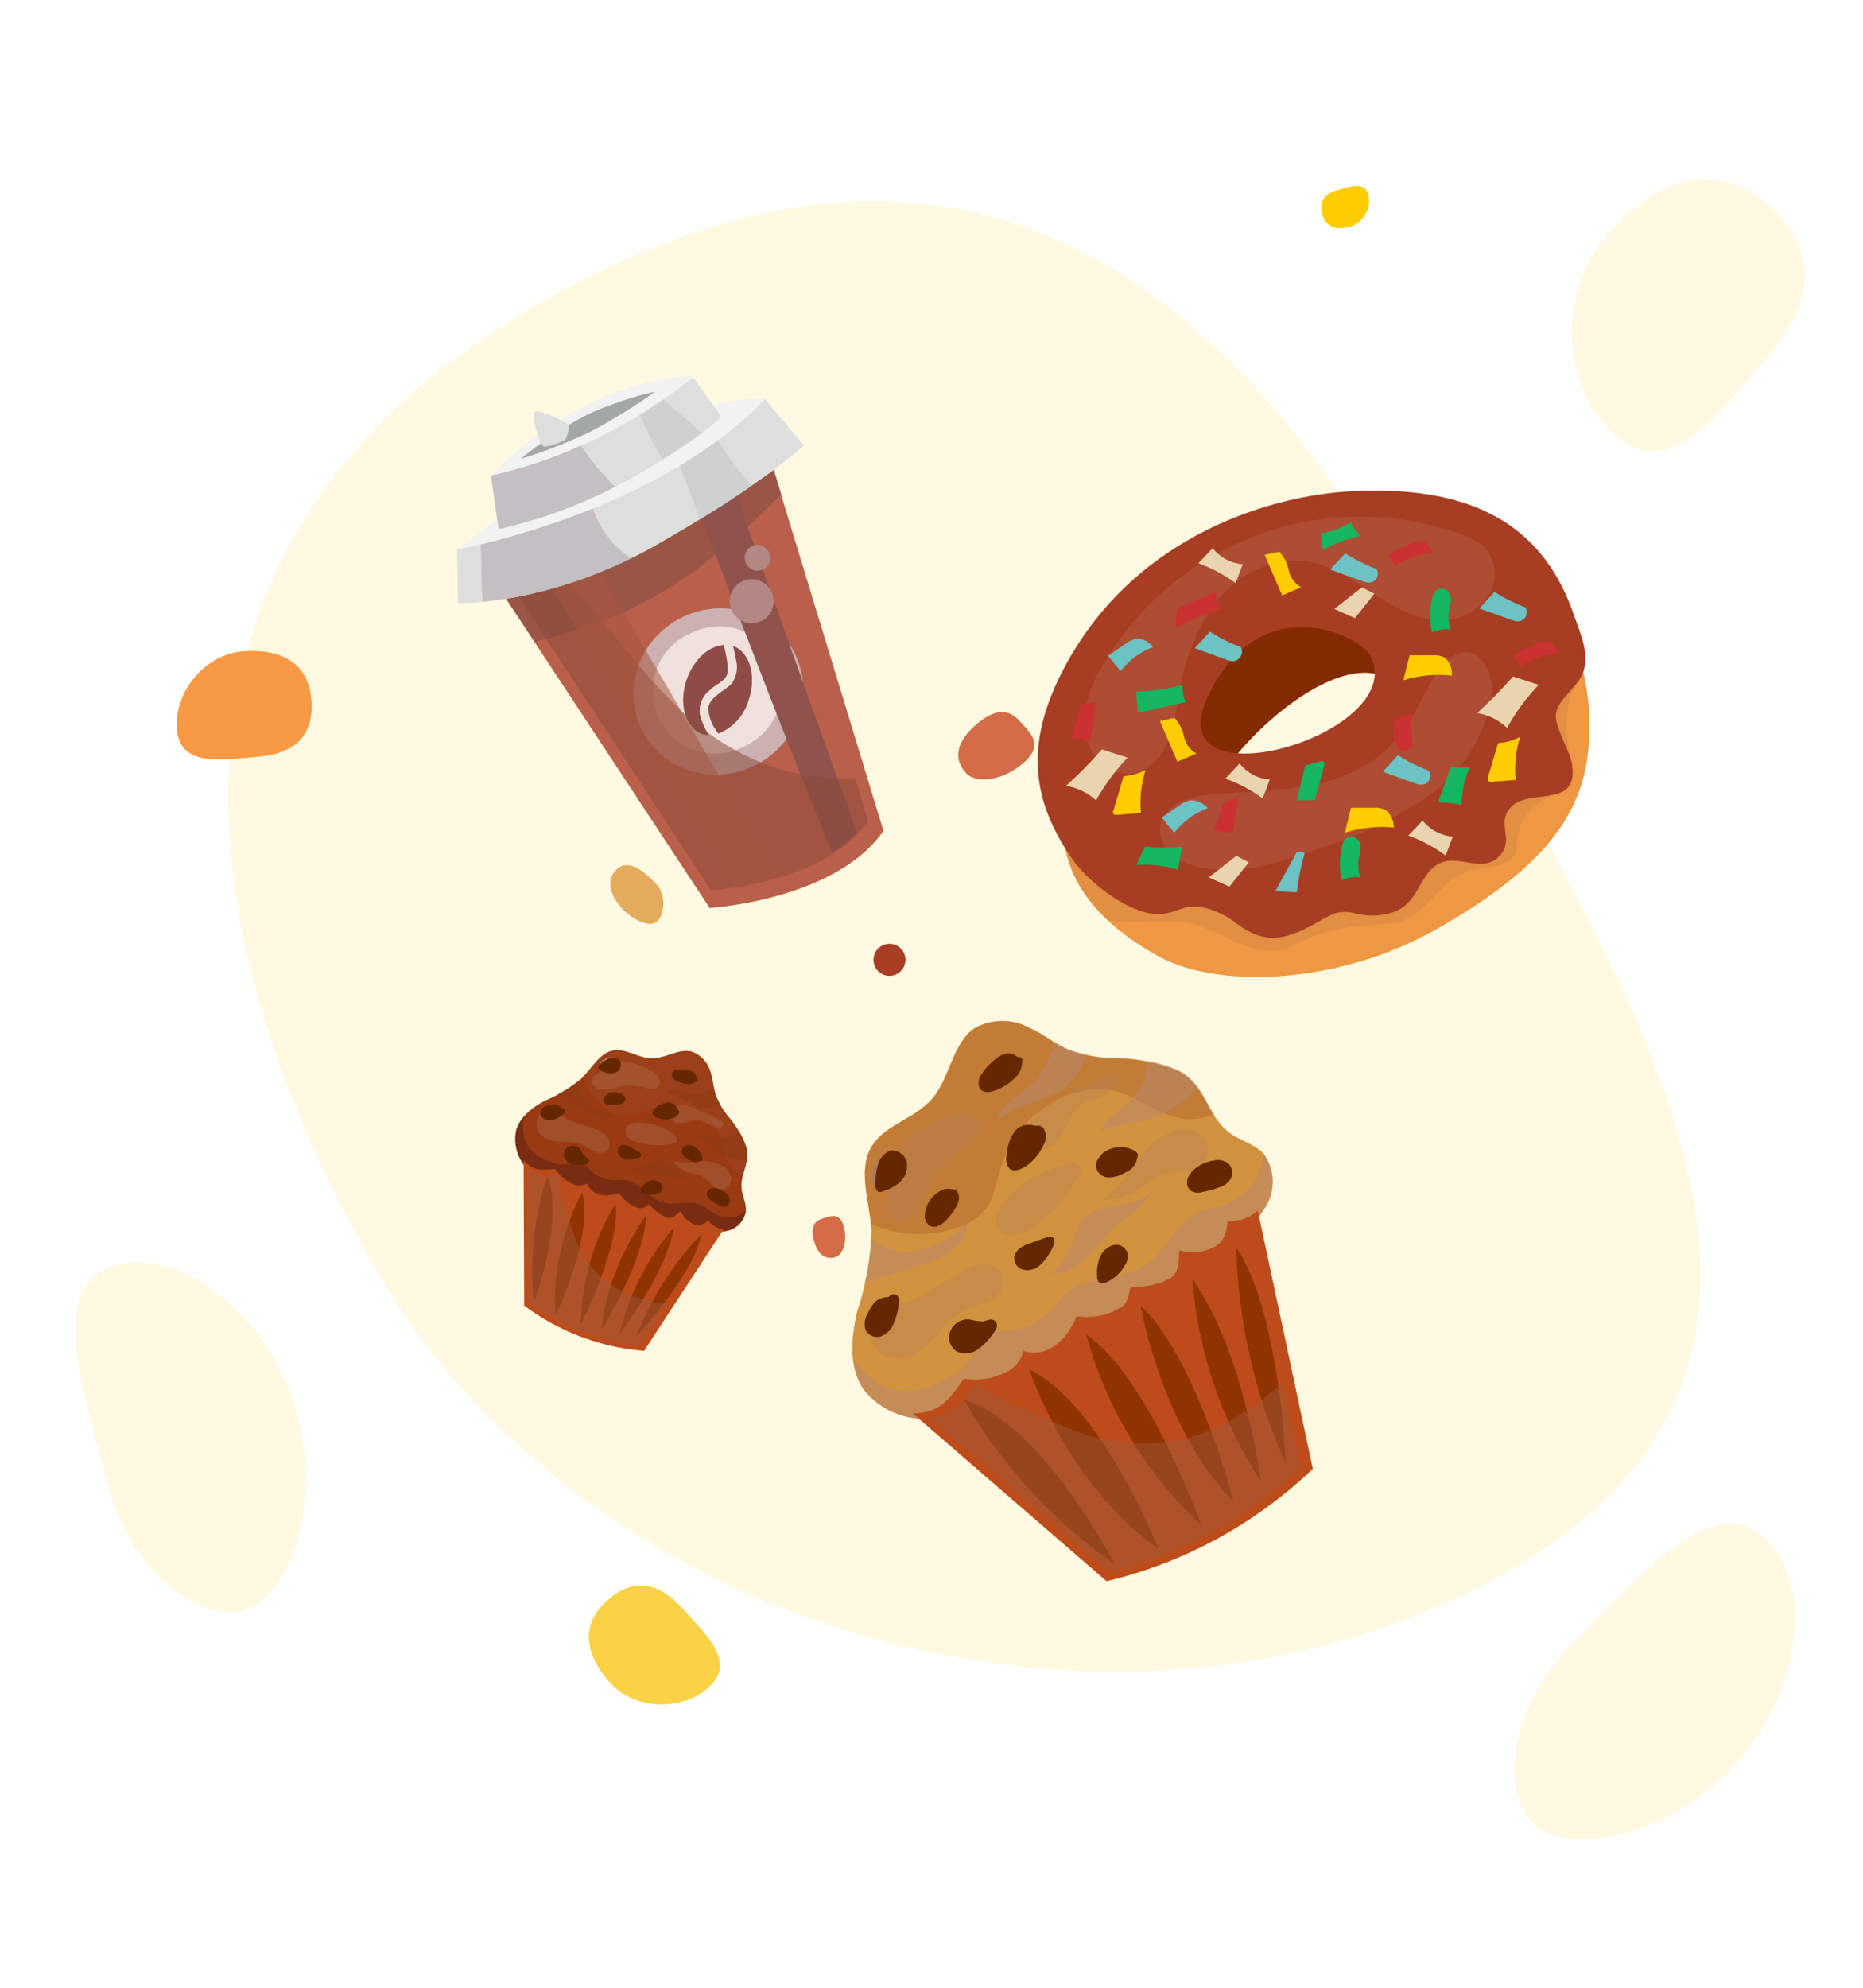<svg width="375" height="400" viewBox="0 0 375 400" fill="none" xmlns="http://www.w3.org/2000/svg">
<path d="M304.244 315.75C228.242 359.781 118.768 330.383 75.524 255.222C32.28 180.061 31.356 105.791 107.358 61.759C183.36 17.727 239.356 44.648 282.6 119.809C325.844 194.97 380.246 271.718 304.244 315.75Z" fill="#FBDF6A" fill-opacity="0.21"/>
<path d="M325.144 87.615C314.277 78.188 313.428 59.04 323.229 47.663C333.029 36.285 344.829 31.682 355.696 41.109C366.564 50.535 365.102 61.043 355.302 72.42C345.501 83.797 336.012 97.042 325.144 87.615Z" fill="#FBDF6A" fill-opacity="0.21"/>
<path d="M355.564 309.79C365.722 319.983 361.898 342.441 347.752 356.636C333.606 370.831 314.828 372.911 308.698 367.028C302.568 361.145 302.86 344.353 317.006 330.158C331.151 315.963 345.407 299.597 355.564 309.79Z" fill="#FBDF6A" fill-opacity="0.21"/>
<path d="M23.323 254.649C37.198 250.918 54.668 265.471 59.846 284.861C65.023 304.252 57.43 321.611 49.288 323.996C41.146 326.382 26.799 317.732 21.621 298.342C16.444 278.951 9.447 258.38 23.323 254.649Z" fill="#FBDF6A" fill-opacity="0.21"/>
<path d="M98.07 114.757L142.851 182.713C142.851 182.713 168.203 181.154 177.831 167.182L154.224 89.718C154.224 89.718 115.48 111.119 98.07 114.757Z" fill="#BA5F49"/>
<g style="mix-blend-mode:multiply" opacity="0.75">
<path d="M157.267 99.448L154.286 89.67C154.286 89.67 115.542 111.07 98.131 114.709L107.649 129.155C128.037 124 139.72 117.159 157.267 99.448Z" fill="#8F5243"/>
</g>
<path d="M160.119 131.784C156.209 123.487 146.084 120.06 137.506 124.129C128.927 128.198 125.142 138.223 129.053 146.52C132.963 154.816 143.088 158.244 151.667 154.175C160.245 150.106 164.03 140.081 160.119 131.784Z" fill="#CCB1B1"/>
<path d="M156.274 133.191C157.656 136.313 157.749 139.855 156.534 143.044C155.318 146.233 152.894 148.808 149.79 150.206C148.288 150.995 146.641 151.471 144.95 151.605C143.259 151.739 141.559 151.528 139.951 150.985C138.343 150.442 136.861 149.578 135.594 148.445C134.328 147.312 133.303 145.934 132.581 144.393C131.859 142.852 131.455 141.181 131.394 139.479C131.332 137.778 131.615 136.082 132.224 134.493C132.833 132.905 133.757 131.457 134.939 130.236C136.121 129.016 137.537 128.048 139.101 127.392C142.145 125.885 145.66 125.649 148.878 126.736C152.096 127.823 154.755 130.144 156.274 133.191V133.191Z" fill="#F0E1DD"/>
<path d="M141.021 144.381C140.752 143.418 140.769 142.398 141.071 141.446C141.372 140.493 141.945 139.65 142.718 139.02C143.638 138.056 144.91 137.516 145.822 136.606C146.735 135.697 146.52 134.293 146.346 133.007C146.182 131.922 145.958 130.848 145.674 129.788C142.738 129.976 139.67 132.661 138.257 136.654C136.524 141.518 137.888 146.468 141.317 147.692C141.757 147.846 142.218 147.933 142.684 147.951C141.994 146.829 141.436 145.631 141.021 144.381V144.381Z" fill="#8F4B46"/>
<path d="M147.566 129.988C147.776 130.839 147.959 131.719 148.115 132.628C148.358 133.461 148.41 134.338 148.266 135.194C148.122 136.049 147.785 136.86 147.282 137.566C145.935 139.037 142.674 140.251 142.552 142.666C142.715 144.491 143.436 146.221 144.615 147.621C146.05 147.048 147.338 146.158 148.383 145.017C149.429 143.876 150.204 142.513 150.653 141.03C152.343 136.174 150.991 131.239 147.566 129.988Z" fill="#8F4B46"/>
<g style="mix-blend-mode:screen">
<path d="M168.311 170.969C169.537 170.016 171.027 168.857 172.548 167.674C167.952 154.937 153.025 113.446 147.967 98.824C145.569 100.166 143.095 101.366 140.557 102.417C145.815 116.559 161.12 156.609 167.521 171.459C167.83 171.343 168.075 171.178 168.311 170.969Z" fill="#8F524D"/>
</g>
<g style="mix-blend-mode:multiply" opacity="0.55">
<path d="M136.969 142.868C129.438 135.755 123.199 127.064 116.481 119.17C114.911 117.409 113.467 115.54 112.16 113.576C108.899 114.861 105.545 115.894 102.126 116.665L143.132 179.153C143.132 179.153 166.034 177.928 174.727 165.157L172.078 156.517C159.381 157.413 146.928 152.257 136.969 142.868Z" fill="#8B4B3A"/>
</g>
<g style="mix-blend-mode:multiply" opacity="0.55">
<path d="M118.807 111.374C116.392 112.429 111.266 113.897 109.001 114.76C116.013 126.766 147.46 177.133 148.355 178.582C151.245 178.081 154.099 177.393 156.901 176.525C154.294 172.442 120.311 114.544 118.807 111.374Z" fill="#A75640"/>
</g>
<g style="mix-blend-mode:screen">
<path d="M155.548 119.739C155.795 120.577 155.79 121.469 155.534 122.303C155.277 123.137 154.781 123.877 154.107 124.429C153.433 124.982 152.612 125.322 151.746 125.407C150.88 125.493 150.008 125.32 149.239 124.91C148.471 124.5 147.84 123.872 147.425 123.104C147.011 122.335 146.832 121.462 146.91 120.592C146.989 119.722 147.321 118.895 147.866 118.215C148.411 117.534 149.144 117.03 149.974 116.767C150.534 116.594 151.123 116.534 151.707 116.59C152.29 116.646 152.857 116.817 153.375 117.093C153.893 117.369 154.351 117.745 154.724 118.199C155.097 118.653 155.377 119.176 155.548 119.739Z" fill="#B28784"/>
</g>
<g style="mix-blend-mode:screen">
<path d="M155.002 111.634C155.122 112.126 155.097 112.642 154.929 113.119C154.761 113.596 154.458 114.014 154.057 114.321C153.656 114.627 153.174 114.81 152.671 114.846C152.168 114.882 151.665 114.77 151.224 114.524C150.784 114.278 150.424 113.908 150.189 113.459C149.955 113.011 149.856 112.504 149.904 112C149.953 111.496 150.147 111.017 150.462 110.623C150.778 110.228 151.201 109.934 151.681 109.778C152.02 109.678 152.376 109.648 152.727 109.687C153.079 109.727 153.419 109.837 153.728 110.009C154.037 110.182 154.308 110.415 154.527 110.693C154.746 110.972 154.907 111.292 155.002 111.634V111.634Z" fill="#B28784"/>
</g>
<path d="M92.009 110.641L92.212 121.357C92.212 121.357 110.762 121.896 132.401 109.483C154.039 97.07 161.793 89.643 161.793 89.643L153.924 80.324C153.924 80.324 133.305 77.653 92.009 110.641Z" fill="#F2F2F2"/>
<g style="mix-blend-mode:screen" opacity="0.9">
<path d="M100.381 115.852C100.683 112.066 101.19 108.299 101.901 104.569L102.155 103C98.967 105.305 95.563 107.877 92.045 110.688L92.212 121.357C94.728 121.355 97.24 121.168 99.729 120.799C99.863 119.14 100.081 117.489 100.381 115.852V115.852Z" fill="#F2F2F2"/>
</g>
<g style="mix-blend-mode:screen" opacity="0.9">
<path d="M137.024 106.785C155.149 96.031 161.761 89.668 161.761 89.668L153.924 80.324C150.301 80.173 146.678 80.637 143.21 81.697C141.644 90.123 139.05 98.376 137.024 106.785Z" fill="#F2F2F2"/>
</g>
<path d="M92.009 110.641L92.212 121.357C92.212 121.357 110.762 121.896 132.401 109.483C154.04 97.07 161.793 89.643 161.793 89.643L153.925 80.324C153.925 80.324 136.768 101.049 92.009 110.641Z" fill="#DEDEDE"/>
<g style="mix-blend-mode:screen" opacity="0.65">
<path d="M144.449 88.64C142.353 90.27 139.779 91.922 136.826 93.695C137.943 96.942 139.402 100.247 140.182 102.608C140.381 103.251 140.595 103.883 140.842 104.589C145.044 102.02 148.492 99.762 151.316 97.79C148.814 94.907 146.519 91.849 144.449 88.64V88.64Z" fill="#C7CBC9"/>
</g>
<g style="mix-blend-mode:multiply" opacity="0.35">
<path d="M119.33 102.338C111.976 105.305 104.414 107.726 96.705 109.582C96.748 110.023 96.79 110.464 96.805 110.901C96.962 114.321 96.788 117.698 97.227 121.098C107.611 119.976 117.717 117.038 127.089 112.416C123.447 110.028 120.713 106.477 119.33 102.338V102.338Z" fill="#8F838D"/>
</g>
<path d="M98.848 95.919L100.372 106.481C109.815 104.337 118.899 100.834 127.342 96.082C141.475 88.135 145.197 83.819 145.197 83.819L139.412 75.847C139.412 75.847 128.548 74.967 113.186 84.121C107.828 87.287 102.991 91.267 98.848 95.919V95.919Z" fill="#F2F2F2"/>
<g style="mix-blend-mode:screen" opacity="0.9">
<path d="M139.12 79.167C139.38 78.765 139.617 78.331 139.854 77.898C140.01 77.572 140.213 77.271 140.456 77.005L139.481 75.743C137.345 75.676 135.209 75.856 133.114 76.28C133.016 77.728 132.886 79.201 132.72 80.627C132.555 82.053 132.372 83.392 132.144 84.866C134.586 83.116 136.916 81.212 139.12 79.167Z" fill="#F2F2F2"/>
</g>
<g style="mix-blend-mode:screen" opacity="0.9">
<path d="M121.697 90.895C122.719 90.45 123.721 89.945 124.707 89.453C124.161 88.686 123.898 87.754 123.961 86.815C124.089 84.022 124.586 81.191 124.947 78.442C123.716 78.875 122.42 79.384 121.133 79.936C120.245 83.869 119.669 87.883 119.053 91.879C119.882 91.633 120.796 91.272 121.697 90.895Z" fill="#F2F2F2"/>
</g>
<g style="mix-blend-mode:screen" opacity="0.9">
<path d="M103.266 96.3C103.434 95.704 103.621 95.109 103.826 94.517C104.218 92.966 104.625 91.402 105.056 89.87C102.823 91.71 100.746 93.733 98.848 95.92L99.076 97.662C100.455 97.164 101.842 96.709 103.266 96.3Z" fill="#F2F2F2"/>
</g>
<path d="M123.166 86.686C115.569 90.701 107.486 93.717 99.119 95.659L98.825 95.888L100.373 106.481C109.816 104.337 118.899 100.834 127.343 96.082C141.475 88.135 145.197 83.819 145.197 83.819L139.497 75.956C134.4 80.037 128.932 83.629 123.166 86.686V86.686Z" fill="#DEDEDE"/>
<g style="mix-blend-mode:screen" opacity="0.65">
<path d="M133.553 80.354C131.929 81.467 130.398 82.508 128.791 83.483C130.078 86.597 131.775 89.567 133.256 92.481C136.792 90.305 139.371 88.499 141.211 87.118C138.786 84.814 136.138 82.608 133.553 80.354Z" fill="#C7CBC9"/>
</g>
<g style="mix-blend-mode:multiply" opacity="0.35">
<path d="M119.013 92.534C118.303 91.615 117.569 90.664 116.913 89.653C111.222 92.261 105.274 94.262 99.166 95.623L98.871 95.852L100.373 106.481C108.516 104.639 116.397 101.778 123.83 97.966C122.072 96.297 120.461 94.48 119.013 92.534V92.534Z" fill="#8F838D"/>
</g>
<path d="M104.785 92.35C108.975 88.905 113.505 85.901 118.304 83.383C122.671 81.398 127.227 79.861 131.901 78.794C127.795 81.727 123.503 84.389 119.054 86.766C114.44 88.975 109.671 90.841 104.785 92.35V92.35Z" fill="#A1A8A6"/>
<g style="mix-blend-mode:multiply">
<path d="M113.786 85.574C113.012 86.051 112.307 86.874 111.521 87.336C110.086 88.595 108.752 89.966 107.532 91.435C109.493 90.758 112.251 89.761 115.539 88.326C115.133 85.001 114.243 85.393 113.786 85.574Z" fill="#A1A8A6"/>
</g>
<path d="M109.856 89.877C109.382 89.971 108.908 89.517 108.681 88.87C108.021 86.89 107.056 83.55 107.524 83.062C107.853 81.783 114.639 85.36 114.604 85.636C114.475 86.434 114.135 88.245 113.661 88.564C112.458 89.174 111.178 89.616 109.856 89.877V89.877Z" fill="#DEDEDE"/>
<g style="mix-blend-mode:screen" opacity="0.65">
<path d="M108.046 82.805C109.819 83.172 111.75 85.287 113.63 88.588C114.111 88.214 114.46 86.447 114.573 85.66C114.639 85.36 109.047 82.526 108.046 82.805Z" fill="#DEDEDE"/>
</g>
<path d="M306 111.356C300.554 105.387 262.433 106.591 243.973 120.36C237.677 125.05 233.98 131.947 228.984 137.089C204.378 162.897 213.121 181.582 233.481 192.593C244.972 198.788 269.003 198.462 289.387 186.849C309.772 175.237 317.316 165.18 319.364 153.517C323.336 128.486 306 111.356 306 111.356ZM292.785 154.721C289.737 154.069 285.291 152.589 280.719 151.736C280.578 151.748 280.436 151.748 280.294 151.736C277.348 151.841 274.411 152.134 271.501 152.614C270.343 153.519 269.134 154.357 267.879 155.122C265.447 156.082 263.377 157.784 261.959 159.988C261.458 160.836 260.796 161.578 260.01 162.17C258.964 163.815 258.038 165.533 257.237 167.311C253.066 176.566 249.044 162.897 244.947 159.612C242.748 155.95 263.482 133.176 276.397 135.383C278.092 135.416 279.774 135.686 281.394 136.186L281.918 136.387C286.64 137.064 291.336 138.243 295.982 139.246C305.9 141.453 302.677 156.978 292.785 154.796V154.721Z" fill="#EE9843"/>
<g style="mix-blend-mode:multiply" opacity="0.65">
<path d="M305.151 110.729C297.382 105.512 261.684 107.142 243.973 120.36C237.678 125.05 233.981 131.947 228.984 137.089C209.749 157.154 210.923 173.055 221.99 184.241L223.014 185.144C228.01 185.972 233.556 185.144 237.803 185.495C245.297 186.323 252.791 194.173 260.285 190.261C267.355 186.549 272.526 186.473 280.27 185.746C287.239 185.069 289.438 176.767 296.357 175.087C299.155 174.434 304.951 174.61 305.275 170.572C305.282 168.644 305.717 166.742 306.55 165.004C309.797 159.461 318.191 159.787 316.142 152.263C314.393 145.968 315.418 139.171 318.64 135.459C316.492 121.89 307.749 113.638 305.151 110.729ZM292.66 154.796C289.613 154.144 285.166 152.664 280.595 151.811C280.453 151.824 280.311 151.824 280.17 151.811C277.223 151.916 274.286 152.21 271.377 152.689C270.218 153.595 269.009 154.432 267.755 155.197C265.323 156.158 263.252 157.859 261.834 160.063C261.333 160.912 260.671 161.653 259.886 162.245C258.84 163.89 257.913 165.608 257.113 167.387C255.089 171.851 253.141 170.998 251.167 168.54C248.469 166.935 245.796 160.189 243.074 158.006C240.875 154.37 261.609 131.571 274.524 133.778C276.218 133.823 277.898 134.092 279.52 134.581C279.709 134.641 279.893 134.716 280.07 134.807C284.791 135.459 289.488 136.638 294.134 137.666C295.944 138.002 297.56 139.015 298.656 140.5C305.101 144.739 301.603 156.752 292.785 154.796H292.66Z" fill="#D98B43"/>
</g>
<path d="M221.39 169.042C221.99 169.669 222.589 170.296 223.214 170.898L225.137 170.095C230.483 167.888 235.279 164.527 240.65 162.32L245.646 160.289C245.473 160.094 245.281 159.917 245.072 159.762C242.874 156.1 263.608 133.327 276.523 135.534C278.217 135.566 279.899 135.836 281.519 136.337L282.043 136.537C284.741 136.938 287.439 137.49 290.137 138.067C292.385 135.208 294.609 132.248 297.057 129.464C300.876 124.632 305.123 120.158 309.747 116.096C308.592 114.443 307.341 112.86 306 111.356C300.554 105.387 262.433 106.591 243.973 120.36C237.678 125.05 233.98 131.947 228.984 137.089C218.542 148.024 214.495 158.082 214.82 166.86C216.009 166.568 217.255 166.618 218.417 167.004C219.579 167.39 220.609 168.096 221.39 169.042Z" fill="#822A00"/>
<path d="M316.442 153.843C316.042 151.059 312.77 146.193 313.195 143.56C313.619 140.926 317.017 138.544 318.191 136.312C320.414 132.374 318.191 127.759 316.817 123.771C311.396 108.07 299.33 97.236 271.477 98.891C257.063 99.719 229.01 106.917 214.421 134.004C205.678 150.206 208.101 161.794 215.97 173.055C218.942 177.319 227.736 184.567 234.031 183.915C237.103 183.564 238.652 181.858 242.075 182.561C244.651 183.157 247.06 184.331 249.119 185.997C254.64 190.035 258.487 189.207 264.457 185.997C267.755 184.166 269.029 182.962 272.801 183.79C275.507 184.529 278.379 184.38 280.994 183.363C286.89 180.855 285.766 171.901 294.084 173.331C297.107 173.808 300.055 174.61 302.203 171.826C304.351 169.042 301.903 166.258 303.352 163.474C306.425 157.655 317.891 163.625 316.442 153.843ZM243.099 140.224C253.666 117.802 274.025 128.01 275.948 132.098C283.568 148.024 232.657 162.496 243.099 140.224Z" fill="#A73D22"/>
<g style="mix-blend-mode:screen" opacity="0.75">
<path d="M237.028 141.227C237.899 134.136 240.47 127.363 244.522 121.489C246.607 118.566 249.416 116.241 252.672 114.746C255.928 113.25 259.517 112.635 263.083 112.961C272.475 114.341 279.295 123.897 288.763 124.749C290.703 124.981 292.671 124.721 294.486 123.994C296.301 123.266 297.906 122.095 299.155 120.586C300.342 119.03 300.939 117.1 300.838 115.142C300.738 113.184 299.946 111.327 298.605 109.901C297.34 108.853 295.879 108.068 294.308 107.594C281.121 102.776 266.668 102.755 253.467 107.535C240.266 112.315 229.153 121.593 222.064 133.753C219.305 137.774 218.025 142.633 218.442 147.498C219.241 152.263 223.813 156.627 228.434 155.624C229.862 155.216 231.177 154.483 232.277 153.483C233.378 152.483 234.234 151.241 234.779 149.855C235.894 147.088 236.65 144.188 237.028 141.227Z" fill="#B1523A"/>
</g>
<g style="mix-blend-mode:screen" opacity="0.75">
<path d="M272.676 155.198C263.983 159.286 253.916 159.01 244.348 159.838C241.998 159.942 239.686 160.478 237.528 161.418C236.455 161.901 235.522 162.649 234.814 163.591C234.107 164.534 233.648 165.641 233.481 166.81C233.182 170.898 237.578 173.757 241.575 174.585C249.619 176.215 257.862 173.532 265.581 170.748C273.072 168.387 280.207 165.012 286.79 160.715C293.407 156.321 298.12 149.573 299.98 141.829C300.525 139.566 300.386 137.191 299.58 135.007C298.656 132.876 296.458 130.668 294.234 131.295C286.241 133.452 286.79 148.576 272.676 155.198Z" fill="#B1523A"/>
</g>
<path d="M286.139 108.848C285.387 108.801 284.637 108.985 283.991 109.375L279.395 111.557L280.719 113.914C283.005 112.397 285.651 111.515 288.388 111.356C287.888 110.278 287.263 109.124 286.139 108.848Z" fill="#CC3131"/>
<path d="M311.42 129.063C310.669 128.992 309.915 129.168 309.272 129.565L304.675 131.747L305.999 134.105C308.271 132.557 310.906 131.632 313.643 131.421C313.169 130.418 312.544 129.264 311.42 129.063Z" fill="#CC3131"/>
<path d="M309.722 137.816L304.551 136.136C302.291 138.727 299.88 141.18 297.332 143.485C299.588 143.86 301.683 144.899 303.352 146.469C305.098 143.324 307.239 140.416 309.722 137.816V137.816Z" fill="#EAD4AF"/>
<path d="M226.961 152.464L221.79 150.808C219.537 153.397 217.126 155.843 214.571 158.132C216.831 158.488 218.934 159.51 220.616 161.066C222.364 157.944 224.496 155.053 226.961 152.464V152.464Z" fill="#EAD4AF"/>
<path d="M278.996 163.048C278.275 162.665 277.461 162.492 276.648 162.546H271.951C271.551 164.227 271.127 165.882 270.702 167.563C273.89 166.561 277.245 166.211 280.57 166.534C280.578 165.873 280.441 165.218 280.169 164.615C279.897 164.013 279.496 163.478 278.996 163.048V163.048Z" fill="#FFCC00"/>
<path d="M290.911 132.374C290.144 131.97 289.277 131.796 288.413 131.872H283.742L282.468 136.888C285.636 135.918 288.967 135.603 292.26 135.96C292.306 135.3 292.209 134.638 291.977 134.019C291.744 133.4 291.38 132.839 290.911 132.374V132.374Z" fill="#FFCC00"/>
<path d="M228.735 139.196C228.735 140.6 228.96 142.005 229.06 143.435L238.702 141.278C238.155 140.221 237.946 139.022 238.103 137.842C235.039 138.639 231.898 139.093 228.735 139.196Z" fill="#14B661"/>
<path d="M244.722 119.056L236.978 122.392C236.68 123.708 236.621 125.067 236.803 126.405C239.607 124.686 242.657 123.409 245.846 122.617C245.144 121.561 244.754 120.326 244.722 119.056V119.056Z" fill="#CC3131"/>
<path d="M258.087 119.833L261.909 118.178C261.276 117.819 260.726 117.329 260.296 116.741C259.865 116.153 259.564 115.48 259.411 114.767C259.141 113.354 258.473 112.048 257.487 111.005L254.564 111.657C255.764 114.391 256.888 117.1 258.087 119.833Z" fill="#FFCC00"/>
<path d="M236.978 153.291L240.825 151.636C240.186 151.285 239.632 150.797 239.2 150.208C238.769 149.619 238.471 148.942 238.327 148.225C238.057 146.812 237.39 145.507 236.404 144.463L233.481 145.115L236.978 153.291Z" fill="#FFCC00"/>
<path d="M276.647 119.482L274.149 118.178L268.579 122.542L272.725 124.398L276.647 119.482Z" fill="#EAD4AF"/>
<path d="M251.367 173.532L248.869 172.227L243.298 176.566L247.47 178.422L251.367 173.532Z" fill="#EAD4AF"/>
<path d="M292.034 120.109C291.971 119.737 291.804 119.391 291.552 119.111C291.3 118.831 290.973 118.629 290.61 118.529C290.246 118.43 289.859 118.452 289.508 118.592C289.156 118.732 288.86 118.983 288.662 119.307C288.549 119.532 288.457 119.767 288.388 120.009C287.739 122.375 287.687 124.866 288.238 127.257C289.426 126.689 290.759 126.496 292.059 126.706C291.526 125.448 291.395 124.054 291.684 122.718C291.982 121.883 292.101 120.994 292.034 120.109V120.109Z" fill="#14B661"/>
<path d="M273.875 169.995C273.799 169.624 273.624 169.281 273.369 169.003C273.114 168.725 272.788 168.521 272.426 168.415C272.062 168.328 271.68 168.359 271.335 168.503C270.99 168.647 270.698 168.897 270.503 169.218C270.361 169.429 270.267 169.668 270.228 169.92C269.58 172.286 269.528 174.777 270.079 177.168C271.258 176.57 272.595 176.359 273.9 176.566C273.366 175.3 273.235 173.898 273.525 172.553C273.807 171.732 273.926 170.863 273.875 169.995V169.995Z" fill="#14B661"/>
<path d="M244.323 167.111L248.119 167.688C248.519 165.18 248.918 162.797 249.343 160.339L246.396 161.518C245.721 163.324 245.022 165.23 244.323 167.111Z" fill="#CC3131"/>
<path d="M224.163 163.825C224.378 163.962 224.636 164.016 224.888 163.976L229.659 163.6C229.384 160.672 229.707 157.719 230.608 154.922C229.23 155.648 227.715 156.076 226.162 156.176C225.512 158.408 224.838 160.64 224.188 162.872C224.013 163.198 223.938 163.6 224.163 163.825Z" fill="#FFCC00"/>
<path d="M299.629 157.179C299.73 157.251 299.843 157.301 299.964 157.327C300.084 157.353 300.208 157.354 300.329 157.329L305.1 156.953C304.827 154.031 305.124 151.083 305.974 148.275C304.606 149.005 303.099 149.432 301.553 149.529C300.903 151.761 300.229 154.019 299.554 156.251C299.479 156.502 299.405 156.953 299.629 157.179Z" fill="#FFCC00"/>
<path d="M294.234 161.919C294.214 159.321 294.769 156.751 295.858 154.395H292.011L289.513 161.317L294.234 161.919Z" fill="#14B661"/>
<path d="M256.713 179.35L261.035 179.551C261.335 176.902 261.862 174.284 262.609 171.726C262.379 171.553 262.108 171.444 261.823 171.409C261.539 171.374 261.25 171.414 260.985 171.525L256.713 179.35Z" fill="#6BC3C3"/>
<path d="M217.668 141.754L215.62 148.526L219.441 148.827L220.69 141.303L217.668 141.754Z" fill="#CC3131"/>
<path d="M229.035 128.486C228.188 128.599 227.386 128.936 226.712 129.464L223.04 131.972L225.538 135.057C227.247 132.866 229.518 131.183 232.108 130.192C231.339 129.25 230.239 128.639 229.035 128.486Z" fill="#6BC3C3"/>
<path d="M239.85 161.016C239.003 161.129 238.201 161.466 237.527 161.994L233.855 164.503L236.353 167.587C238.106 165.343 240.439 163.626 243.098 162.621C242.264 161.683 241.099 161.108 239.85 161.016V161.016Z" fill="#6BC3C3"/>
<path d="M304.302 124.774C304.71 124.931 305.14 125.024 305.576 125.05C305.898 125.037 306.211 124.938 306.483 124.763C306.754 124.589 306.975 124.345 307.123 124.057C307.27 123.769 307.338 123.447 307.321 123.123C307.304 122.8 307.202 122.487 307.025 122.216C304.853 121.408 302.776 120.365 300.829 119.106C299.805 120.209 298.781 121.313 297.782 122.442L304.302 124.774Z" fill="#6BC3C3"/>
<path d="M284.866 157.63C285.268 157.805 285.701 157.899 286.14 157.906C286.465 157.901 286.784 157.807 287.06 157.634C287.337 157.461 287.562 157.216 287.71 156.925C287.859 156.634 287.926 156.308 287.905 155.982C287.883 155.655 287.774 155.341 287.589 155.072C285.419 154.259 283.343 153.217 281.393 151.962L278.346 155.298L284.866 157.63Z" fill="#6BC3C3"/>
<path d="M274.249 116.949C274.652 117.126 275.084 117.228 275.523 117.25C275.838 117.248 276.147 117.167 276.422 117.013C276.697 116.86 276.929 116.639 277.097 116.372C277.262 116.091 277.348 115.771 277.348 115.444C277.348 115.118 277.262 114.798 277.097 114.516C274.885 113.69 272.766 112.631 270.777 111.356L267.729 114.617L274.249 116.949Z" fill="#6BC3C3"/>
<path d="M246.895 132.775C247.296 132.955 247.73 133.049 248.169 133.051C248.494 133.044 248.812 132.949 249.089 132.777C249.365 132.605 249.591 132.362 249.743 132.073C249.903 131.79 249.987 131.47 249.987 131.145C249.987 130.82 249.903 130.5 249.743 130.217C247.571 129.409 245.494 128.366 243.548 127.107L240.5 130.443L246.895 132.775Z" fill="#6BC3C3"/>
<path d="M271.926 105.086C270.076 106.243 268.01 107.011 265.855 107.343C266.005 108.447 266.155 109.55 266.28 110.654C268.712 109.315 271.331 108.351 274.049 107.794C273.053 107.162 272.304 106.206 271.926 105.086V105.086Z" fill="#14B661"/>
<path d="M255.589 156.853C254.406 156.776 253.254 156.447 252.207 155.89C251.161 155.332 250.244 154.557 249.518 153.617L246.646 156.677C249.325 157.631 251.85 158.974 254.14 160.665C254.664 159.411 255.139 158.132 255.589 156.853Z" fill="#EAD4AF"/>
<path d="M250.168 113.538C248.987 113.458 247.835 113.128 246.789 112.57C245.743 112.013 244.826 111.24 244.098 110.303L241.225 113.337C243.896 114.32 246.418 115.671 248.719 117.35C249.169 116.071 249.669 114.817 250.168 113.538Z" fill="#EAD4AF"/>
<path d="M292.436 168.34C291.255 168.257 290.105 167.926 289.059 167.368C288.013 166.811 287.096 166.04 286.365 165.105L283.493 168.139C286.166 169.117 288.689 170.468 290.987 172.152L292.436 168.34Z" fill="#EAD4AF"/>
<path d="M281.318 150.382C281.511 150.621 281.761 150.809 282.044 150.927C282.328 151.045 282.636 151.09 282.941 151.059C283.248 151.017 283.538 150.896 283.784 150.707C284.029 150.518 284.221 150.267 284.34 149.981C284.19 147.874 284.065 145.767 283.915 143.66C282.862 143.955 281.847 144.376 280.893 144.914C280.381 146.435 280.381 148.083 280.893 149.604C281.009 149.877 281.151 150.138 281.318 150.382V150.382Z" fill="#CC3131"/>
<path d="M266.505 153.342C266.281 153.041 265.781 153.116 265.431 153.342L262.733 153.994C262.159 156.326 261.609 158.659 261.035 161.016H264.632C265.281 158.759 265.906 156.477 266.53 154.194C266.597 154.061 266.629 153.914 266.625 153.765C266.62 153.616 266.579 153.471 266.505 153.342V153.342Z" fill="#14B661"/>
<path d="M228.71 174.058C231.544 173.869 234.388 174.2 237.103 175.036C237.378 173.481 237.678 171.926 237.978 170.371C235.485 170.596 232.977 170.596 230.484 170.371C229.884 171.701 229.285 172.879 228.71 174.058Z" fill="#14B661"/>
<path d="M196.186 206.871C191.643 209.969 191.224 216.903 187.636 221.076C184.048 225.249 177.97 226.267 175.318 230.903C172.666 235.539 175.083 242.046 175.42 247.725C175.251 253.229 174.283 258.679 172.548 263.903C171.297 269.187 170.823 275.073 173.727 279.402C175.5 281.723 177.887 283.496 180.615 284.52C183.343 285.545 186.303 285.779 189.158 285.197C194.961 283.904 200.477 281.548 205.43 278.249C220.114 270.249 234.118 261.052 247.302 250.75C250.388 248.599 252.983 245.815 254.915 242.581C255.824 240.98 256.256 239.151 256.16 237.311C256.064 235.471 255.444 233.698 254.373 232.202C252.407 230.036 249.225 229.49 247.007 227.591C242.983 224.177 242.56 218.476 237.527 215.673C233.174 213.816 228.479 212.902 223.749 212.993C220.806 212.863 217.9 212.291 215.126 211.295C212.399 210.172 210.098 208.129 207.225 206.876C205.532 205.947 203.635 205.46 201.706 205.459C199.777 205.458 197.879 205.944 196.186 206.871V206.871Z" fill="#D2923D"/>
<g style="mix-blend-mode:screen" opacity="0.32">
<path d="M193.295 246.823C201.498 243.61 199.462 238.177 202.795 231.658C204.582 227.858 207.417 224.653 210.963 222.422C214.631 219.933 219.061 218.835 223.461 219.324C228.453 220.233 232.247 223.829 237.094 224.942C239.53 225.445 242.061 225.201 244.358 224.241C242.427 221.144 241.184 217.623 237.578 215.596C233.225 213.739 228.53 212.825 223.801 212.916C220.858 212.786 217.951 212.214 215.177 211.218C212.451 210.095 210.15 208.053 207.276 206.799C205.58 205.891 203.684 205.424 201.762 205.441C199.84 205.458 197.952 205.957 196.271 206.894C191.728 209.992 191.309 216.926 187.721 221.099C184.133 225.273 178.056 226.29 175.403 230.926C172.751 235.563 174.793 241.089 175.385 246.379C181.075 248.834 187.49 248.993 193.295 246.823V246.823Z" fill="#A24B27"/>
</g>
<g style="mix-blend-mode:multiply" opacity="0.55">
<path d="M181.33 255.773C186.372 254.327 194.668 252.475 194.659 246.125C191.635 249.208 187.704 251.234 183.446 251.905C180.556 252.085 177.702 251.181 175.438 249.37C175.304 252.326 174.84 255.258 174.055 258.111C176.397 257.492 178.824 256.44 181.33 255.773Z" fill="#B9866E"/>
</g>
<g style="mix-blend-mode:multiply" opacity="0.55">
<path d="M200.773 225.256C202.024 224.393 203.331 223.616 204.687 222.931C207.823 221.968 210.877 220.753 213.818 219.298C216.092 217.46 217.793 215.005 218.72 212.226C217.469 212.013 216.24 211.685 215.048 211.245C214.132 210.84 213.246 210.37 212.397 209.838V209.838C211.66 212.156 210.597 214.357 209.241 216.374C206.891 219.754 201.725 221.441 200.773 225.256Z" fill="#B9866E"/>
</g>
<g style="mix-blend-mode:multiply" opacity="0.55">
<path d="M228.348 241.706C223.811 243.531 218.54 241.849 216.514 248.231C215.864 250.901 214.494 253.341 212.555 255.282C212.196 255.611 211.78 255.925 211.392 256.246C217.259 256.934 221.123 249.554 225.338 246.095C227.865 244.461 230.098 242.409 231.94 240.025C230.774 240.649 229.575 241.211 228.348 241.706V241.706Z" fill="#B9866E"/>
</g>
<g style="mix-blend-mode:multiply" opacity="0.55">
<path d="M221.731 227.092C221.671 227.278 221.62 227.467 221.581 227.659C223.826 226.813 226.155 226.213 228.528 225.871C233.35 225.007 237.739 222.53 240.98 218.844C240.041 217.505 238.818 216.39 237.401 215.579C235.399 214.548 233.238 213.867 231.008 213.567C230.819 216.063 229.902 218.448 228.371 220.424C226.461 222.95 223.134 224.43 221.731 227.092Z" fill="#B9866E"/>
</g>
<g style="mix-blend-mode:multiply" opacity="0.55">
<path d="M254.205 232.157C253.94 237.371 250.845 241.737 243.42 243.275C235.994 244.813 235.374 252.391 229.167 255.379C222.959 258.366 216.763 256.528 212.949 262.007C211.712 263.794 210.065 265.256 208.148 266.271C206.232 267.286 204.1 267.824 201.933 267.84C197.614 267.93 196.12 273.787 193.046 275.911C191.2 277.193 189.196 278.23 187.085 278.995C179.978 281.499 175.402 278.454 171.748 273.529C171.911 275.653 172.58 277.707 173.698 279.517C175.487 281.822 177.884 283.576 180.617 284.58C183.351 285.585 186.31 285.799 189.159 285.198C194.962 283.904 200.478 281.549 205.431 278.25C220.115 270.25 234.119 261.052 247.303 250.751C250.388 248.6 252.983 245.815 254.916 242.582C255.825 240.981 256.257 239.152 256.161 237.312C256.065 235.472 255.444 233.699 254.374 232.203L254.205 232.157Z" fill="#B9866E"/>
</g>
<path d="M247.174 245.766C246.743 247.959 246.567 249.764 244.522 250.858C242.338 252.045 239.776 252.32 237.392 251.625C237.063 254.574 237.594 256.447 234.461 257.765C232.278 258.684 229.915 259.091 227.551 258.955C226.987 261.082 227.232 262.211 225.18 263.332C222.618 264.795 219.636 265.338 216.726 264.869C214.582 270.097 210.435 273.3 205.976 271.866C205.578 273.508 204.55 274.925 203.115 275.808C200.343 277.359 197.134 277.934 194 277.442C190.866 282.07 188.859 284.389 183.711 284.41L222.746 318.197C238.331 314.474 252.655 306.671 264.259 295.582L253.184 243.637C251.517 245.078 249.372 245.838 247.174 245.766V245.766Z" fill="#BE4C1B"/>
<path d="M194.033 281.642C201.597 294.755 211.928 306.047 224.301 314.725C224.301 314.725 210.419 287.145 194.033 281.642Z" fill="#8F3300"/>
<path d="M207.173 275.557C207.173 275.557 214.501 298.318 233.176 311.722C233.176 311.722 221.797 282.684 207.173 275.557Z" fill="#8F3300"/>
<path d="M218.675 268.579C222.642 283.266 230.652 296.532 241.787 306.856C241.787 306.856 231.178 277.083 218.675 268.579Z" fill="#8F3300"/>
<path d="M229.598 262.752C229.598 262.752 233.737 287.273 248.331 302.258C248.331 302.258 240.94 273.467 229.598 262.752Z" fill="#8F3300"/>
<path d="M240.017 257.459C241.153 271.963 245.896 285.949 253.812 298.135C253.812 298.135 250.396 271.803 240.017 257.459Z" fill="#8F3300"/>
<path d="M248.845 250.981C249.196 265.937 252.573 280.664 258.77 294.267C258.77 294.267 257.679 264.305 248.845 250.981Z" fill="#8F3300"/>
<g style="mix-blend-mode:multiply" opacity="0.5">
<path d="M238.402 289.643C230.412 291.368 222.085 290.513 214.61 287.202C210.691 285.668 206.803 284.022 202.995 282.184C200.764 281.132 198.644 279.776 196.473 278.497C193.549 282.787 191.736 284.945 186.871 285.042L223.258 316.268C237.72 312.774 251.004 305.502 261.763 295.188L258.111 278.178C252.548 283.525 245.789 287.457 238.402 289.643Z" fill="#9E5838"/>
</g>
<g style="mix-blend-mode:screen" opacity="0.32">
<path d="M224.451 216.278C224.19 216.209 223.917 216.196 223.65 216.24C223.383 216.284 223.128 216.383 222.902 216.532L213.353 221.056C211.912 221.65 210.561 222.444 209.339 223.415C208.093 224.418 207.284 225.868 207.086 227.459C206.998 228.202 207.153 228.953 207.526 229.601C207.9 230.248 208.472 230.756 209.157 231.05C209.833 231.168 210.527 231.101 211.168 230.855C211.808 230.609 212.37 230.194 212.795 229.653C213.676 228.567 214.395 227.357 214.928 226.063C215.487 224.764 216.312 223.598 217.348 222.64C219.566 220.895 223.044 221.126 224.503 218.479C225.171 217.898 225.269 216.618 224.451 216.278Z" fill="#B27B60"/>
</g>
<g style="mix-blend-mode:screen" opacity="0.32">
<path d="M178.872 237.229L178.105 241.488C177.854 242.399 177.871 243.363 178.154 244.265C178.617 244.958 179.331 245.442 180.144 245.614C180.957 245.786 181.805 245.632 182.507 245.185C185.017 243.821 186.043 240.755 187.394 238.17C188.894 235.412 191.005 233.036 193.563 231.225C194.481 230.667 195.336 230.009 196.11 229.263C196.509 228.884 196.817 228.418 197.011 227.902C197.206 227.387 197.282 226.833 197.234 226.284C197.067 225.622 196.689 225.033 196.158 224.606C195.627 224.18 194.972 223.938 194.293 223.919C192.923 223.9 191.568 224.203 190.337 224.805C188.267 225.578 186.282 226.564 184.414 227.747C182.558 228.967 181.063 230.665 180.084 232.663C179.491 234.128 179.084 235.662 178.872 237.229V237.229Z" fill="#B27B60"/>
</g>
<g style="mix-blend-mode:screen" opacity="0.32">
<path d="M233.185 236.591C232.075 237.222 231.028 237.959 230.06 238.793C227.703 240.512 224.863 241.434 221.951 241.424C224.653 239.258 226.978 236.657 228.833 233.728C230.695 230.784 233.481 228.547 236.751 227.371C237.613 227.131 238.518 227.093 239.397 227.259C240.276 227.426 241.105 227.792 241.82 228.331C242.501 228.953 242.956 229.786 243.114 230.697C243.272 231.607 243.124 232.545 242.693 233.362C242.178 234.061 241.516 234.637 240.753 235.047C239.99 235.458 239.146 235.693 238.282 235.737C236.548 235.75 234.828 236.038 233.185 236.591V236.591Z" fill="#B27B60"/>
</g>
<g style="mix-blend-mode:screen" opacity="0.32">
<path d="M200.694 246.979C200.972 247.472 201.375 247.882 201.863 248.167C202.351 248.452 202.905 248.602 203.469 248.602C204.615 248.594 205.739 248.287 206.73 247.712C210.875 245.083 214.335 241.5 216.825 237.26C217.404 236.443 217.977 235.199 217.278 234.526C217.055 234.335 216.792 234.196 216.509 234.12C216.225 234.045 215.928 234.034 215.64 234.089C210.488 235.003 205.797 237.647 202.337 241.587C201.637 242.348 201.076 243.226 200.68 244.182C200.497 244.625 200.404 245.101 200.406 245.582C200.408 246.062 200.506 246.537 200.694 246.979V246.979Z" fill="#B27B60"/>
</g>
<g style="mix-blend-mode:screen" opacity="0.32">
<path d="M186.789 259.935C185.55 260.738 184.228 261.403 182.845 261.918C181.016 262.33 179.253 262.993 177.604 263.888C176.82 264.464 176.202 265.237 175.811 266.13C175.42 267.022 175.27 268.003 175.377 268.972C175.513 269.915 175.905 270.804 176.51 271.539C177.115 272.274 177.91 272.827 178.808 273.138C179.828 273.401 180.892 273.435 181.927 273.24C182.962 273.044 183.941 272.622 184.795 272.005C186.509 270.735 188.066 269.265 189.436 267.627C190.805 265.973 192.474 264.596 194.355 263.567C195.876 262.85 197.646 262.563 199.118 261.803C199.909 261.488 200.602 260.97 201.13 260.301C201.658 259.632 202.002 258.835 202.127 257.991C202.12 257.299 201.911 256.625 201.525 256.052C201.139 255.479 200.594 255.033 199.957 254.769C198.653 254.279 197.218 254.272 195.909 254.75C194.566 255.269 193.289 255.948 192.106 256.77C190.374 257.826 188.578 258.895 186.789 259.935Z" fill="#B27B60"/>
</g>
<path d="M205.186 212.739L204.621 212.588C204.332 212.332 203.988 212.146 203.615 212.047C203.242 211.947 202.852 211.936 202.474 212.014C201.726 212.217 201.031 212.58 200.437 213.079C199.34 213.904 198.396 214.916 197.647 216.069C197.32 216.469 197.104 216.95 197.021 217.461C196.939 217.972 196.993 218.496 197.177 218.98C197.339 219.219 197.555 219.415 197.809 219.551C198.062 219.688 198.345 219.761 198.633 219.764C199.201 219.782 199.767 219.674 200.289 219.448C201.77 218.925 203.119 218.083 204.241 216.981C205.01 216.289 205.524 215.356 205.7 214.334C205.687 213.359 206.127 212.839 205.186 212.739Z" fill="#652700"/>
<path d="M176.734 239.36C177.581 239.587 178.502 239.195 179.227 238.63C180.033 238.087 180.716 237.38 181.23 236.553C181.503 236.126 181.686 235.648 181.767 235.147C181.848 234.646 181.825 234.134 181.7 233.642C181.574 233.178 181.297 232.769 180.914 232.48C180.531 232.19 180.063 232.037 179.584 232.044C179.544 232.007 179.497 231.978 179.446 231.96C179.395 231.941 179.341 231.933 179.287 231.935C179.233 231.938 179.18 231.951 179.131 231.974C179.082 231.997 179.038 232.03 179.002 232.071L177.985 232.254C177.107 232.787 176.407 233.571 175.976 234.505C175.544 235.44 175.401 236.482 175.565 237.499C175.588 237.883 175.707 238.255 175.912 238.58C176.116 238.906 176.399 239.174 176.734 239.36Z" fill="#B27B60"/>
<path d="M228.195 231.461C227.339 231.024 226.389 230.806 225.43 230.824C224.47 230.843 223.529 231.099 222.691 231.57C222.061 231.904 221.531 232.402 221.159 233.013C220.736 233.571 220.55 234.274 220.639 234.969C220.78 235.53 221.101 236.028 221.554 236.385C222.006 236.742 222.564 236.939 223.14 236.943C224.297 236.932 225.43 236.605 226.416 235.997C226.961 235.794 227.455 235.473 227.863 235.057C228.271 234.642 228.584 234.141 228.779 233.591C229.198 232.124 229.17 232.117 228.195 231.461Z" fill="#652700"/>
<path d="M207.93 226.44C207.18 226.252 206.39 226.31 205.675 226.605C204.96 226.901 204.358 227.417 203.956 228.081C203.15 229.448 202.688 230.993 202.61 232.58C202.499 233.017 202.489 233.473 202.582 233.914C202.675 234.355 202.868 234.768 203.145 235.122C203.95 235.853 205.211 235.431 206.241 234.856C207.915 233.777 209.24 232.232 210.053 230.409C210.353 229.919 210.516 229.357 210.525 228.782C210.534 228.207 210.388 227.641 210.103 227.142C209.282 226.133 209.032 226.734 207.93 226.44Z" fill="#652700"/>
<path d="M179.892 266.322C180.426 265.106 180.769 263.815 180.908 262.493C180.993 262.204 181.015 261.9 180.975 261.602C180.934 261.303 180.831 261.016 180.673 260.76C180.548 260.642 180.398 260.554 180.235 260.501C180.072 260.447 179.9 260.431 179.73 260.452C179.559 260.473 179.396 260.531 179.251 260.623C179.106 260.715 178.982 260.837 178.89 260.982L178.236 261.05L178.095 261.013L177.909 261.145C177.138 261.246 176.432 261.631 175.928 262.225C175.432 262.826 175.021 263.493 174.707 264.207C174.388 264.71 174.18 265.276 174.096 265.866C174.013 266.456 174.055 267.058 174.221 267.63C174.504 268.179 174.971 268.609 175.54 268.845C176.109 269.08 176.742 269.105 177.328 268.916C177.914 268.69 178.445 268.342 178.887 267.895C179.329 267.447 179.671 266.911 179.892 266.322V266.322Z" fill="#652700"/>
<path d="M192.658 272.011C193.329 272.299 194.061 272.409 194.786 272.332C195.51 272.254 196.203 271.992 196.799 271.569C198.007 270.7 199.051 269.622 199.882 268.385C200.208 268.028 200.463 267.611 200.631 267.158C200.704 266.936 200.715 266.698 200.663 266.471C200.612 266.243 200.5 266.034 200.339 265.865C200.177 265.727 199.987 265.627 199.782 265.572C199.577 265.517 199.362 265.509 199.153 265.548C198.733 265.648 198.319 265.841 197.907 265.913C196.981 265.898 196.061 265.764 195.169 265.515C194.376 265.444 193.58 265.623 192.893 266.027C192.205 266.431 191.66 267.041 191.334 267.77C190.999 268.517 190.949 269.362 191.193 270.144C191.437 270.926 191.959 271.59 192.658 272.011V272.011Z" fill="#652700"/>
<path d="M210.951 252.666C211.405 252.023 211.782 251.329 212.075 250.598C212.188 250.39 212.25 250.158 212.255 249.922C212.26 249.685 212.208 249.451 212.103 249.239C211.721 248.742 210.945 248.929 210.354 249.105L207.445 250.15C206.727 250.369 206.042 250.687 205.41 251.094C204.775 251.517 204.33 252.172 204.169 252.919C204.102 253.446 204.216 253.981 204.491 254.435C204.766 254.889 205.186 255.236 205.683 255.419C206.202 255.593 206.754 255.646 207.296 255.576C207.839 255.505 208.359 255.312 208.816 255.011C209.679 254.383 210.406 253.585 210.951 252.666V252.666Z" fill="#652700"/>
<path d="M226.973 252.241C226.804 251.641 226.409 251.129 225.871 250.816C225.334 250.502 224.696 250.41 224.092 250.56C223.465 250.741 222.889 251.069 222.413 251.518C221.936 251.966 221.572 252.521 221.351 253.138C220.897 254.345 220.729 255.641 220.861 256.924C220.836 257.132 220.859 257.342 220.927 257.539C220.995 257.736 221.107 257.915 221.254 258.062C221.479 258.186 221.733 258.247 221.989 258.241C222.246 258.235 222.496 258.161 222.715 258.027C224.291 257.344 225.596 256.154 226.425 254.646C226.888 253.936 227.082 253.083 226.973 252.241Z" fill="#652700"/>
<path d="M245.685 238.839C246.287 238.633 246.833 238.291 247.281 237.838C247.744 237.359 248.008 236.723 248.022 236.056C248.037 235.39 247.799 234.743 247.358 234.245C246.974 233.914 246.521 233.674 246.032 233.543C245.543 233.412 245.031 233.394 244.534 233.49C243.238 233.667 242.001 234.148 240.924 234.894C240.114 235.41 239.481 236.163 239.112 237.052C238.928 237.475 238.878 237.946 238.968 238.399C239.059 238.852 239.286 239.267 239.618 239.586C239.995 239.818 240.418 239.96 240.857 240.004C241.296 240.048 241.739 239.991 242.153 239.838C243.359 239.617 244.541 239.283 245.685 238.839V238.839Z" fill="#652700"/>
<path d="M192.232 239.433C191.602 239.24 190.94 239.176 190.285 239.247C189.191 239.582 188.219 240.233 187.49 241.117C186.76 242.002 186.305 243.082 186.181 244.223C186.1 244.635 186.124 245.061 186.25 245.461C186.377 245.861 186.602 246.223 186.905 246.512C187.158 246.698 187.455 246.818 187.766 246.858C188.078 246.899 188.395 246.86 188.688 246.746C189.297 246.519 189.848 246.158 190.299 245.689C191.074 244.948 191.745 244.106 192.295 243.185C192.64 242.64 192.883 242.036 193.01 241.402C193.061 241.09 193.049 240.772 192.975 240.465C192.9 240.158 192.765 239.869 192.577 239.616C192.16 239.019 192.761 239.149 192.232 239.433Z" fill="#652700"/>
<path d="M177.863 239.662C179.213 239.288 180.445 238.572 181.44 237.581C181.919 237.064 182.264 236.437 182.445 235.754C182.626 235.072 182.638 234.356 182.479 233.668C182.284 233.081 181.922 232.563 181.438 232.18C180.953 231.797 180.368 231.565 179.754 231.512L179.5 231.444C178.853 231.653 178.266 232.016 177.79 232.502C177.313 232.988 176.96 233.583 176.762 234.235C176.372 235.546 176.184 236.909 176.204 238.277C176.16 238.529 176.174 238.787 176.245 239.033C176.317 239.278 176.443 239.504 176.614 239.693C176.942 240.054 177.385 239.868 177.863 239.662Z" fill="#652700"/>
<path d="M139.348 211.647C136.674 210.87 134.001 213.022 131.232 212.994C128.464 212.965 126.016 210.906 123.376 211.396C120.736 211.885 119.06 215.07 117.004 217.058C114.813 218.889 112.359 220.377 109.726 221.472C107.225 222.772 104.711 224.685 103.913 227.432C103.602 228.998 103.728 230.619 104.279 232.117C104.829 233.615 105.782 234.931 107.031 235.919C109.555 237.881 112.427 239.345 115.495 240.232C123.715 243.394 132.188 245.846 140.823 247.563C142.694 247.998 144.638 248.002 146.511 247.574C147.441 247.351 148.284 246.853 148.93 246.145C149.577 245.437 149.998 244.552 150.139 243.602C150.245 241.997 149.333 240.538 149.245 238.941C149.103 236.108 151.023 233.925 150.251 230.979C149.435 228.6 148.15 226.411 146.47 224.543C145.511 223.325 144.726 221.978 144.139 220.541C143.601 219.065 143.558 217.49 143.102 215.992C142.874 215.016 142.413 214.111 141.759 213.354C141.105 212.597 140.278 212.011 139.348 211.647V211.647Z" fill="#993A12"/>
<g style="mix-blend-mode:screen" opacity="0.32">
<path d="M123.441 224.025C127.491 226.159 128.838 223.531 132.435 222.613C134.48 222.027 136.652 222.067 138.674 222.727C140.877 223.368 142.792 224.755 144.093 226.652C145.411 228.972 145.478 231.763 146.737 234.043C147.377 235.186 148.335 236.118 149.493 236.724C149.954 234.857 150.802 233.12 150.221 230.959C149.406 228.58 148.12 226.391 146.441 224.523C145.481 223.305 144.696 221.958 144.11 220.521C143.571 219.045 143.528 217.47 143.073 215.972C142.842 215.006 142.383 214.11 141.734 213.36C141.086 212.61 140.266 212.028 139.346 211.663C136.672 210.886 133.999 213.038 131.23 213.01C128.462 212.981 126.014 210.922 123.374 211.412C120.734 211.901 119.297 214.599 117.493 216.635C118.48 219.761 120.603 222.4 123.441 224.025V224.025Z" fill="#A24B27"/>
</g>
<g style="mix-blend-mode:multiply" opacity="0.55">
<path d="M115.942 222.279C118.246 223.818 121.85 226.541 124.258 224.323C121.98 224.157 119.819 223.246 118.107 221.729C117.031 220.626 116.401 219.162 116.337 217.62C115.13 218.61 113.807 219.448 112.396 220.113C113.606 220.865 114.797 221.518 115.942 222.279Z" fill="#8C3A12"/>
</g>
<g style="mix-blend-mode:multiply" opacity="0.55">
<path d="M134.167 219.613C134.919 219.822 135.656 220.078 136.375 220.379C137.781 221.302 139.258 222.112 140.791 222.802C142.219 223.066 143.693 222.899 145.026 222.321C144.69 221.768 144.397 221.19 144.149 220.591C143.978 220.086 143.839 219.571 143.731 219.049V219.049C142.629 219.528 141.466 219.848 140.275 220.001C138.287 220.169 135.894 218.7 134.167 219.613Z" fill="#8C3A12"/>
</g>
<g style="mix-blend-mode:multiply" opacity="0.55">
<path d="M137.568 236.453C135.335 235.247 134.101 232.517 130.981 233.997C129.74 234.68 128.33 234.99 126.919 234.888L126.142 234.79C127.918 237.443 132.081 236.386 134.857 236.869C136.337 237.341 137.89 237.538 139.441 237.452C138.794 237.164 138.168 236.83 137.568 236.453V236.453Z" fill="#8C3A12"/>
</g>
<g style="mix-blend-mode:multiply" opacity="0.55">
<path d="M140.667 228.643L140.381 228.736C141.487 229.363 142.522 230.107 143.469 230.958C145.397 232.577 147.819 233.485 150.332 233.529C150.506 232.676 150.485 231.793 150.271 230.949C149.959 229.789 149.461 228.687 148.797 227.687C147.835 228.476 146.648 228.937 145.408 229.004C143.849 229.097 142.165 228.267 140.667 228.643Z" fill="#8C3A12"/>
</g>
<path d="M150.139 243.602C148.127 245.369 145.428 245.689 142.261 243.199C139.094 240.709 136.008 243.196 132.778 241.718C129.727 240.359 128.003 237.033 124.552 237.435C123.41 237.577 122.251 237.431 121.179 237.013C120.107 236.594 119.155 235.915 118.408 235.036C116.88 233.223 114.058 234.774 112.064 234.229C110.906 233.924 109.793 233.467 108.754 232.869C105.275 230.809 104.908 227.85 105.608 224.605C104.811 225.427 104.22 226.428 103.885 227.525C103.574 229.091 103.701 230.713 104.251 232.211C104.802 233.709 105.754 235.024 107.003 236.012C109.528 237.975 112.4 239.438 115.468 240.325C123.687 243.487 132.161 245.94 140.796 247.656C142.666 248.092 144.611 248.096 146.483 247.668C147.432 247.443 148.29 246.934 148.943 246.207C149.596 245.481 150.014 244.572 150.139 243.602Z" fill="#792C12"/>
<path d="M142.629 245.64C141.664 246.262 140.866 246.84 139.792 246.412C138.552 245.92 137.551 244.963 137.002 243.744C135.789 244.673 135.254 245.592 133.649 244.773C132.51 244.21 131.511 243.397 130.726 242.395C129.684 242.861 129.37 243.436 128.2 242.996C126.715 242.458 125.462 241.417 124.656 240.054C121.852 241.072 119.148 240.534 118.158 238.159C117.768 238.367 117.341 238.494 116.902 238.532C116.462 238.571 116.019 238.521 115.6 238.384C114.004 237.784 112.654 236.667 111.762 235.21C108.83 235.581 107.202 235.585 105.393 233.445L105.512 262.748C112.546 267.997 120.913 271.147 129.65 271.837L145.628 247.413C145.037 247.33 144.467 247.131 143.953 246.827C143.438 246.523 142.988 246.119 142.629 245.64V245.64Z" fill="#BE4C1B"/>
<path d="M110.155 236.704C107.494 244.855 106.575 253.478 107.458 262.009C107.458 262.009 113.708 245.571 110.155 236.704Z" fill="#8F3300"/>
<path d="M117.159 239.942C117.159 239.942 110.637 251.523 111.866 264.624C111.866 264.624 119.533 248.706 117.159 239.942Z" fill="#8F3300"/>
<path d="M123.92 242.177C119.463 249.486 117.047 257.864 116.924 266.433C116.924 266.433 125.021 250.553 123.92 242.177Z" fill="#8F3300"/>
<path d="M130.03 244.588C130.03 244.588 121.918 255.482 121.173 267.507C121.173 267.507 129.896 253.309 130.03 244.588Z" fill="#8F3300"/>
<path d="M135.71 246.961C130.395 253.046 126.65 260.349 124.804 268.228C124.804 268.228 133.906 256.651 135.71 246.961Z" fill="#8F3300"/>
<path d="M141.269 248.251C135.55 254.169 131.079 261.184 128.123 268.876C128.123 268.876 139.453 256.887 141.269 248.251Z" fill="#8F3300"/>
<g style="mix-blend-mode:multiply" opacity="0.5">
<path d="M122.651 258.358C119.07 255.567 116.451 251.72 115.16 247.357C114.392 245.14 113.676 242.897 113.062 240.618C112.713 239.295 112.499 237.925 112.254 236.551C109.534 236.901 108.019 236.902 106.335 234.924L106.443 262.139C112.983 267.01 120.757 269.934 128.876 270.574L134.229 262.388C130.092 262.051 126.107 260.665 122.651 258.358V258.358Z" fill="#9E5838"/>
</g>
<g style="mix-blend-mode:screen" opacity="0.32">
<path d="M145.596 225.985C145.46 225.736 145.237 225.546 144.97 225.453L140.032 223.207C139.322 222.838 138.563 222.573 137.778 222.418C137.387 222.337 136.983 222.338 136.592 222.423C136.202 222.507 135.833 222.671 135.509 222.906C135.19 223.149 134.96 223.491 134.855 223.879C134.751 224.267 134.778 224.679 134.932 225.05C135.117 225.351 135.376 225.599 135.686 225.769C135.995 225.938 136.343 226.025 136.695 226.018C137.403 225.996 138.104 225.867 138.774 225.636C139.445 225.406 140.16 225.336 140.863 225.432C142.262 225.707 143.382 227.176 144.799 226.936C145.267 226.801 145.749 226.426 145.596 225.985Z" fill="#B27B60"/>
</g>
<g style="mix-blend-mode:screen" opacity="0.32">
<path d="M122.186 214.95L120.302 216.086C119.859 216.286 119.494 216.626 119.261 217.054C118.903 217.85 119.584 218.713 120.388 219.106C121.854 219.396 123.373 219.252 124.76 218.692C126.321 218.352 127.94 218.386 129.485 218.791C129.994 218.964 130.519 219.085 131.051 219.152C131.327 219.175 131.603 219.136 131.861 219.037C132.119 218.938 132.352 218.782 132.542 218.581C132.728 218.277 132.817 217.923 132.795 217.567C132.774 217.211 132.644 216.871 132.422 216.592C131.963 216.051 131.39 215.619 130.745 215.327C129.753 214.762 128.702 214.309 127.612 213.973C126.519 213.64 125.354 213.62 124.25 213.918C123.52 214.169 122.826 214.516 122.186 214.95V214.95Z" fill="#B27B60"/>
</g>
<g style="mix-blend-mode:screen" opacity="0.32">
<path d="M141.16 236.603C140.543 236.378 139.905 236.215 139.255 236.118C137.749 235.745 136.403 234.893 135.42 233.688C137.155 234.021 138.934 234.05 140.679 233.774C142.435 233.492 144.233 233.835 145.762 234.745C146.159 235.011 146.491 235.362 146.735 235.774C146.979 236.186 147.127 236.647 147.17 237.124C147.196 237.604 147.059 238.078 146.781 238.469C146.503 238.86 146.101 239.144 145.641 239.276C145.194 239.312 144.744 239.245 144.326 239.08C143.909 238.914 143.534 238.655 143.232 238.322C142.624 237.655 141.927 237.077 141.16 236.603V236.603Z" fill="#B27B60"/>
</g>
<g style="mix-blend-mode:screen" opacity="0.32">
<path d="M125.972 227.082C125.891 227.367 125.881 227.668 125.943 227.958C126.004 228.248 126.136 228.518 126.326 228.745C126.726 229.202 127.238 229.546 127.811 229.743C130.212 230.506 132.764 230.653 135.236 230.169C135.757 230.122 136.412 229.915 136.429 229.399C136.412 229.242 136.36 229.09 136.276 228.956C136.193 228.822 136.08 228.709 135.946 228.626C133.873 226.871 131.254 225.897 128.542 225.872C128.042 225.839 127.54 225.908 127.066 226.072C126.824 226.155 126.601 226.287 126.413 226.461C126.224 226.635 126.074 226.846 125.972 227.082V227.082Z" fill="#B27B60"/>
</g>
<g style="mix-blend-mode:screen" opacity="0.32">
<path d="M116.183 225.983C115.424 225.761 114.689 225.462 113.991 225.089C113.208 224.487 112.35 223.992 111.438 223.615C110.941 223.488 110.418 223.501 109.928 223.654C109.439 223.808 109.001 224.095 108.664 224.483C108.327 224.872 108.105 225.347 108.022 225.855C107.938 226.363 107.998 226.885 108.192 227.361C108.436 227.864 108.785 228.308 109.216 228.662C109.647 229.016 110.15 229.271 110.69 229.41C111.779 229.686 112.897 229.828 114.021 229.834C115.147 229.804 116.267 230.001 117.316 230.415C118.124 230.776 118.807 231.365 119.632 231.729C120.023 231.943 120.466 232.045 120.912 232.025C121.358 232.005 121.789 231.862 122.16 231.613C122.427 231.355 122.615 231.026 122.7 230.664C122.786 230.302 122.766 229.922 122.644 229.571C122.385 228.869 121.889 228.279 121.243 227.904C120.599 227.542 119.916 227.255 119.208 227.047L116.183 225.983Z" fill="#B27B60"/>
</g>
<path d="M140.282 217.138L140.193 216.819C140.185 216.62 140.131 216.426 140.035 216.251C139.94 216.076 139.806 215.925 139.644 215.811C139.316 215.586 138.947 215.43 138.558 215.349C137.89 215.204 137.203 215.171 136.524 215.252C135.966 215.327 135.341 215.555 135.21 216.088C135.183 216.235 135.189 216.386 135.226 216.531C135.263 216.675 135.332 216.81 135.426 216.925C135.617 217.154 135.85 217.343 136.113 217.482C136.813 217.864 137.587 218.089 138.382 218.142C138.878 218.223 139.386 218.114 139.807 217.838C140.214 217.55 140.553 217.545 140.282 217.138Z" fill="#652700"/>
<path d="M120.691 214.792C120.806 215.002 120.971 215.18 121.171 215.31C121.371 215.44 121.6 215.518 121.838 215.537C122.316 215.671 122.818 215.701 123.309 215.627C123.555 215.591 123.791 215.503 124 215.367C124.209 215.232 124.386 215.053 124.52 214.842C124.649 214.632 124.709 214.386 124.691 214.14C124.673 213.893 124.578 213.659 124.419 213.47C124.418 213.413 124.396 213.358 124.356 213.317C124.316 213.276 124.262 213.251 124.205 213.249L123.782 212.904C123.287 212.734 122.753 212.721 122.251 212.865C121.749 213.01 121.303 213.305 120.972 213.711C120.844 213.857 120.752 214.03 120.703 214.218C120.654 214.406 120.65 214.603 120.691 214.792V214.792Z" fill="#B27B60"/>
<path d="M141.32 232.772C141.193 232.278 140.949 231.821 140.611 231.441C140.272 231.06 139.848 230.766 139.373 230.582C139.05 230.46 138.702 230.416 138.358 230.453C138.185 230.475 138.018 230.53 137.866 230.616C137.714 230.702 137.581 230.818 137.473 230.956C137.33 231.21 137.265 231.502 137.289 231.794C137.312 232.085 137.423 232.363 137.605 232.591C138.001 233.054 138.513 233.404 139.088 233.604C139.352 233.755 139.647 233.842 139.95 233.858C140.253 233.874 140.555 233.819 140.833 233.697C141.381 233.443 141.454 233.371 141.32 232.772Z" fill="#652700"/>
<path d="M136.206 222.866C136.032 222.505 135.747 222.21 135.393 222.025C135.039 221.84 134.635 221.775 134.241 221.839C133.456 221.981 132.719 222.322 132.102 222.829C131.902 222.946 131.73 223.105 131.598 223.294C131.465 223.484 131.375 223.701 131.334 223.929C131.343 224.496 131.923 224.877 132.466 225.044C133.435 225.331 134.466 225.327 135.433 225.033C135.986 224.86 136.58 224.499 136.668 223.928C136.756 223.356 136.423 223.443 136.206 222.866Z" fill="#652700"/>
<path d="M111.309 225.395C111.958 225.157 112.57 224.826 113.125 224.412C113.268 224.341 113.394 224.24 113.496 224.117C113.598 223.993 113.672 223.849 113.715 223.695C113.723 223.604 113.71 223.512 113.677 223.427C113.645 223.342 113.593 223.265 113.526 223.203C113.459 223.142 113.378 223.096 113.291 223.071C113.204 223.045 113.112 223.04 113.022 223.056L112.763 222.813L112.781 222.67L112.67 222.656C112.36 222.381 111.962 222.227 111.548 222.222C111.145 222.232 110.746 222.301 110.362 222.427C110.051 222.475 109.753 222.589 109.49 222.762C109.226 222.935 109.002 223.163 108.834 223.43C108.73 223.736 108.73 224.068 108.834 224.374C108.938 224.68 109.141 224.943 109.41 225.121C109.689 225.297 110.003 225.413 110.33 225.46C110.657 225.507 110.991 225.485 111.309 225.395Z" fill="#652700"/>
<path d="M113.498 232.696C113.614 233.074 113.824 233.416 114.108 233.69C114.392 233.964 114.74 234.161 115.121 234.262C115.886 234.442 116.676 234.487 117.457 234.397C117.702 234.396 117.944 234.344 118.169 234.245C118.282 234.199 118.381 234.122 118.454 234.022C118.526 233.923 118.569 233.805 118.578 233.682C118.578 233.566 118.551 233.451 118.5 233.346C118.449 233.242 118.375 233.15 118.284 233.078C118.092 232.941 117.878 232.849 117.688 232.695C117.498 232.541 117.184 231.838 116.899 231.413C116.66 231.066 116.316 230.805 115.918 230.67C115.52 230.535 115.089 230.532 114.689 230.663C114.28 230.801 113.934 231.083 113.715 231.456C113.496 231.83 113.419 232.27 113.498 232.696V232.696Z" fill="#652700"/>
<path d="M127.367 233.262C127.77 233.225 128.166 233.134 128.545 232.992C128.783 232.892 129.025 232.761 129.073 232.509C129.121 232.256 128.793 231.923 128.51 231.741L127.093 230.962C126.77 230.747 126.416 230.582 126.043 230.473C125.854 230.415 125.655 230.397 125.458 230.419C125.261 230.441 125.071 230.504 124.899 230.602C124.66 230.775 124.488 231.024 124.411 231.309C124.334 231.594 124.357 231.897 124.476 232.167C124.583 232.429 124.748 232.664 124.959 232.853C125.169 233.043 125.42 233.182 125.691 233.26C126.244 233.374 126.814 233.375 127.367 233.262V233.262Z" fill="#652700"/>
<path d="M133.117 239.673C133.281 239.38 133.334 239.036 133.266 238.707C133.198 238.377 133.014 238.083 132.747 237.879C132.469 237.689 132.15 237.567 131.817 237.525C131.483 237.482 131.144 237.52 130.828 237.635C130.202 237.885 129.648 238.287 129.214 238.805C129.125 238.876 129.052 238.966 129 239.069C128.948 239.171 128.918 239.283 128.913 239.398C128.938 239.532 128.998 239.656 129.087 239.759C129.176 239.861 129.291 239.938 129.42 239.98C130.223 240.389 131.142 240.506 132.021 240.311C132.237 240.285 132.446 240.215 132.634 240.106C132.823 239.996 132.987 239.849 133.117 239.673Z" fill="#652700"/>
<path d="M144.683 242.52C144.968 242.685 145.285 242.786 145.612 242.816C145.959 242.827 146.296 242.7 146.549 242.462C146.803 242.225 146.952 241.896 146.965 241.548C146.944 241.277 146.867 241.014 146.739 240.775C146.611 240.536 146.435 240.326 146.222 240.159C145.713 239.702 145.102 239.374 144.441 239.204C143.971 239.059 143.467 239.069 143.003 239.232C142.777 239.317 142.582 239.469 142.445 239.668C142.307 239.868 142.234 240.105 142.234 240.347C142.284 240.583 142.381 240.805 142.52 241.001C142.658 241.197 142.836 241.362 143.041 241.486C143.559 241.875 144.108 242.221 144.683 242.52V242.52Z" fill="#652700"/>
<path d="M125.904 221.102C125.772 220.78 125.572 220.49 125.319 220.251C124.836 219.939 124.272 219.777 123.698 219.785C123.124 219.792 122.565 219.969 122.091 220.294C121.904 220.408 121.748 220.566 121.637 220.756C121.526 220.945 121.463 221.158 121.454 221.378C121.477 221.544 121.538 221.703 121.632 221.841C121.726 221.98 121.852 222.094 121.998 222.175C122.273 222.285 122.568 222.339 122.864 222.334C123.405 222.396 123.951 222.373 124.484 222.265C124.809 222.218 125.12 222.103 125.397 221.928C125.534 221.839 125.653 221.723 125.745 221.588C125.836 221.452 125.9 221.299 125.932 221.138C126.061 220.88 126.237 221.145 125.904 221.102Z" fill="#652700"/>
<path d="M120.906 215.386C121.518 215.769 122.217 215.986 122.937 216.016C123.298 216.029 123.655 215.949 123.975 215.783C124.295 215.617 124.568 215.37 124.765 215.068C124.915 214.788 124.984 214.471 124.964 214.154C124.945 213.837 124.837 213.532 124.653 213.273L124.537 213.178C124.241 212.992 123.906 212.881 123.559 212.853C123.211 212.826 122.863 212.884 122.542 213.021C121.897 213.305 121.304 213.695 120.785 214.173C120.587 214.342 120.368 214.541 120.384 214.802C120.399 215.062 120.682 215.244 120.906 215.386Z" fill="#652700"/>
<path d="M142.698 339.491C137.215 344.48 127.698 344.046 122.828 338.657C117.959 333.269 116.586 327.189 122.068 322.2C127.551 317.211 132.627 318.408 137.496 323.797C142.365 329.185 148.18 334.502 142.698 339.491Z" fill="#FBD246"/>
<path d="M206.22 153.347C202.266 156.945 196.602 157.961 194.387 155.509C192.172 153.058 192.149 149.743 196.103 146.145C200.057 142.547 202.95 142.561 205.165 145.012C207.381 147.464 210.174 149.749 206.22 153.347Z" fill="#D56C48"/>
<path d="M169.791 246.635C170.649 249.414 169.848 252.446 168.137 252.979C166.425 253.511 164.793 252.761 163.935 249.982C163.076 247.202 163.747 245.775 165.458 245.243C167.17 244.711 168.932 243.855 169.791 246.635Z" fill="#D56C48"/>
<ellipse cx="179.043" cy="193.145" rx="3.213" ry="3.224" fill="#A73D22"/>
<path d="M132.39 185.311C130.881 186.923 127.358 184.975 125.531 183.143C123.705 181.31 121.393 177.7 124.055 175.029C126.717 172.358 130.279 176.055 132.106 177.888C133.932 179.72 133.899 183.699 132.39 185.311Z" fill="#E3AB5C"/>
<path d="M35.603 146.731C35.005 139.146 41.359 131.669 48.808 131.078C56.258 130.486 62.065 133.174 62.664 140.759C63.262 148.344 59.088 151.727 51.639 152.319C44.189 152.91 36.202 154.316 35.603 146.731Z" fill="#F89945"/>
<path d="M275.411 39.181C276.123 41.851 274.346 44.942 271.725 45.647C269.103 46.351 266.853 45.776 266.14 43.107C265.427 40.438 266.695 38.953 269.316 38.248C271.938 37.544 274.698 36.512 275.411 39.181Z" fill="#FFCC00"/>
</svg>
